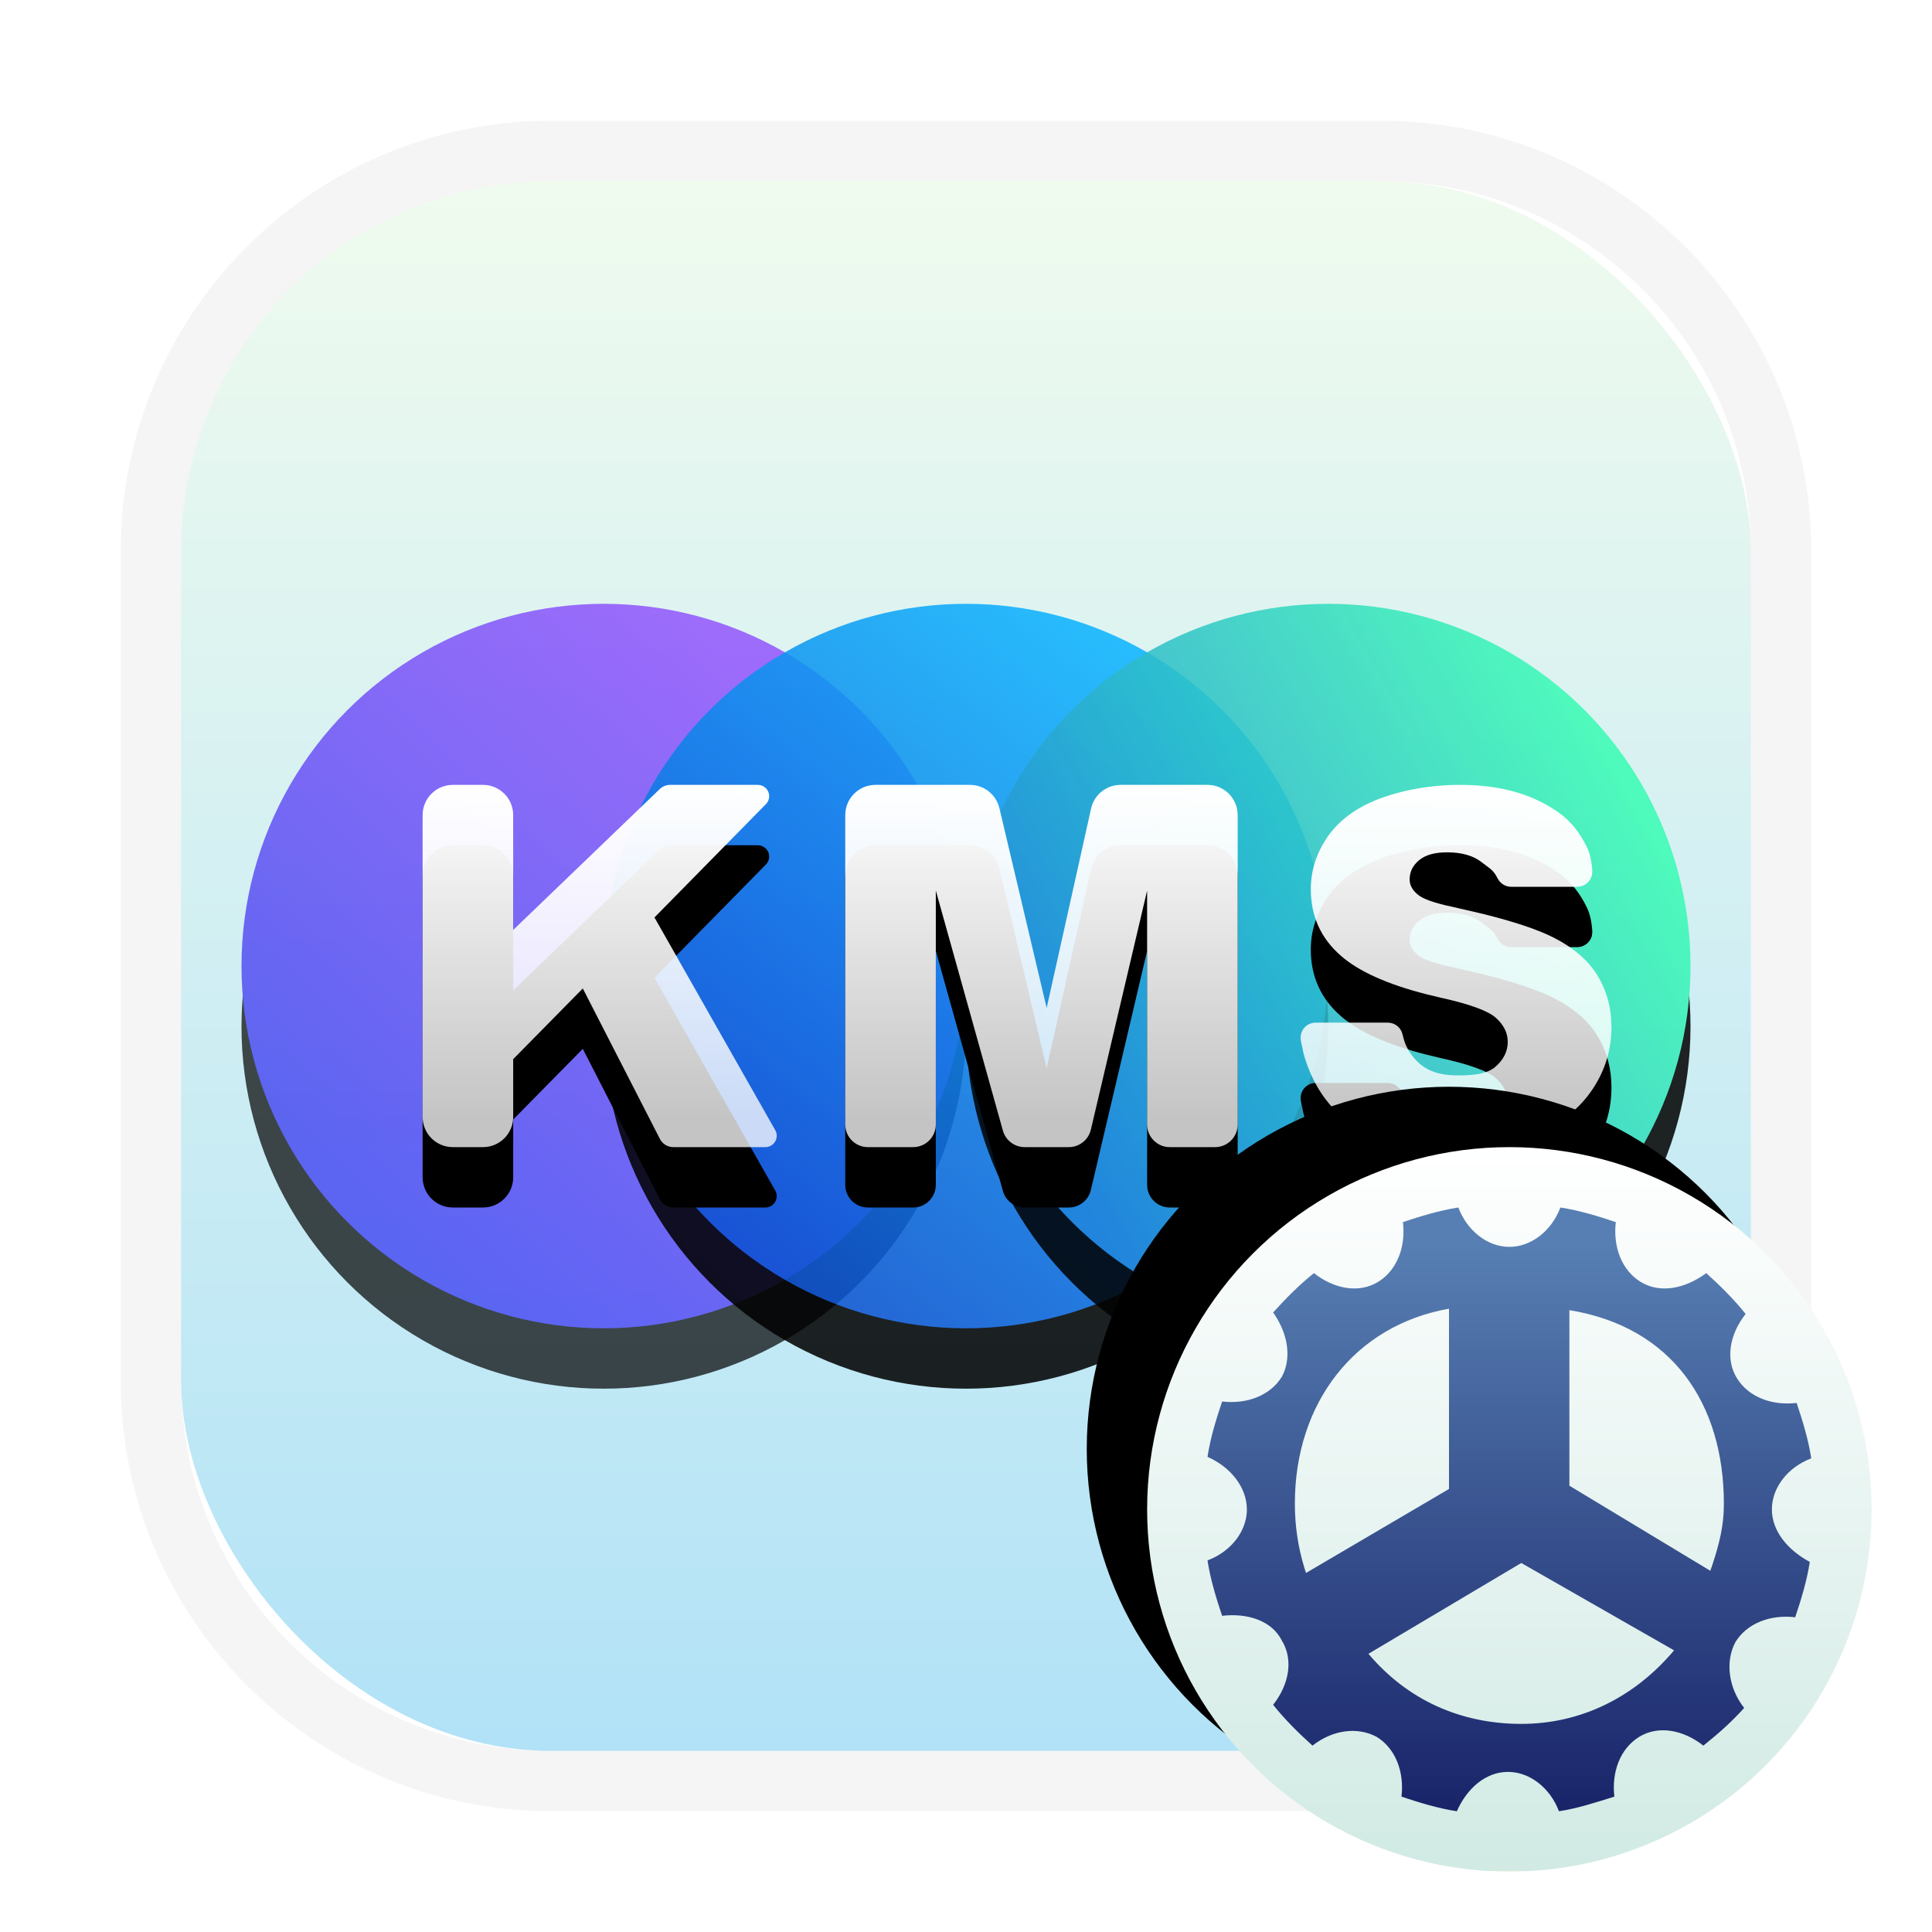 <svg xmlns="http://www.w3.org/2000/svg" xmlns:xlink="http://www.w3.org/1999/xlink" width="32" height="32" viewBox="0 0 32 32">
  <defs>
    <filter id="kms应用激活-32px-a" width="127.6%" height="127.6%" x="-13.8%" y="-13.8%" filterUnits="objectBoundingBox">
      <feOffset dy="1" in="SourceAlpha" result="shadowOffsetOuter1"/>
      <feGaussianBlur in="shadowOffsetOuter1" result="shadowBlurOuter1" stdDeviation=".5"/>
      <feColorMatrix in="shadowBlurOuter1" result="shadowMatrixOuter1" values="0 0 0 0 0   0 0 0 0 0   0 0 0 0 0  0 0 0 0.15 0"/>
      <feMerge>
        <feMergeNode in="shadowMatrixOuter1"/>
        <feMergeNode in="SourceGraphic"/>
      </feMerge>
    </filter>
    <linearGradient id="kms应用激活-32px-b" x1="50%" x2="50%" y1="0%" y2="100%">
      <stop offset="0%" stop-color="#F0FBEE"/>
      <stop offset="100%" stop-color="#B1E2F7"/>
    </linearGradient>
    <linearGradient id="kms应用激活-32px-e" x1="80.797%" x2="16.842%" y1="17.938%" y2="83.862%">
      <stop offset="0%" stop-color="#8333FF"/>
      <stop offset="100%" stop-color="#2D2DF0"/>
    </linearGradient>
    <circle id="kms应用激活-32px-d" cx="6.125" cy="6.813" r="6"/>
    <filter id="kms应用激活-32px-c" width="133.3%" height="133.3%" x="-16.7%" y="-8.3%" filterUnits="objectBoundingBox">
      <feOffset dy="1" in="SourceAlpha" result="shadowOffsetOuter1"/>
      <feGaussianBlur in="shadowOffsetOuter1" result="shadowBlurOuter1" stdDeviation=".5"/>
      <feColorMatrix in="shadowBlurOuter1" values="0 0 0 0 0   0 0 0 0 0.035   0 0 0 0 0.298  0 0 0 0.15 0"/>
    </filter>
    <linearGradient id="kms应用激活-32px-h" x1="77.514%" x2="18.075%" y1="10.345%" y2="87.056%">
      <stop offset="0%" stop-color="#0AB4FF"/>
      <stop offset="100%" stop-color="#0A51D0"/>
    </linearGradient>
    <circle id="kms应用激活-32px-g" cx="12.125" cy="6.813" r="6"/>
    <filter id="kms应用激活-32px-f" width="133.3%" height="133.3%" x="-16.7%" y="-8.3%" filterUnits="objectBoundingBox">
      <feOffset dy="1" in="SourceAlpha" result="shadowOffsetOuter1"/>
      <feGaussianBlur in="shadowOffsetOuter1" result="shadowBlurOuter1" stdDeviation=".5"/>
      <feColorMatrix in="shadowBlurOuter1" values="0 0 0 0 0   0 0 0 0 0.035   0 0 0 0 0.298  0 0 0 0.15 0"/>
    </filter>
    <linearGradient id="kms应用激活-32px-k" x1="92.831%" x2="11.074%" y1="28.169%" y2="75.209%">
      <stop offset="0%" stop-color="#37FBB3"/>
      <stop offset="100%" stop-color="#2184DC"/>
    </linearGradient>
    <circle id="kms应用激活-32px-j" cx="18.125" cy="6.813" r="6"/>
    <filter id="kms应用激活-32px-i" width="133.3%" height="133.3%" x="-16.7%" y="-8.3%" filterUnits="objectBoundingBox">
      <feOffset dy="1" in="SourceAlpha" result="shadowOffsetOuter1"/>
      <feGaussianBlur in="shadowOffsetOuter1" result="shadowBlurOuter1" stdDeviation=".5"/>
      <feColorMatrix in="shadowBlurOuter1" values="0 0 0 0 0.072   0 0 0 0 0.236   0 0 0 0 0.181  0 0 0 0.15 0"/>
    </filter>
    <linearGradient id="kms应用激活-32px-n" x1="56.876%" x2="56.876%" y1="0%" y2="91.235%">
      <stop offset="0%" stop-color="#FFF"/>
      <stop offset="100%" stop-color="#FFF" stop-opacity=".769"/>
    </linearGradient>
    <path id="kms应用激活-32px-m" d="M6.5,16.5 L6.5,15.543 L7.653,14.372 L8.93,16.864 C8.973,16.948 9.059,17 9.153,17 L10.678,17 C10.782,17 10.865,16.916 10.865,16.812 C10.865,16.78 10.857,16.748 10.841,16.72 L8.84,13.196 L10.686,11.319 C10.759,11.245 10.758,11.126 10.684,11.054 C10.649,11.019 10.602,11 10.553,11 L9.101,11 C9.036,11 8.974,11.025 8.927,11.07 L6.5,13.403 L6.5,11.5 C6.5,11.224 6.276,11 6,11 L5.5,11 C5.224,11 5,11.224 5,11.5 L5,16.5 C5,16.776 5.224,17 5.5,17 L6,17 C6.276,17 6.5,16.776 6.5,16.5 Z M13.5,16.625 L13.5,12.75 L14.611,16.726 C14.656,16.888 14.804,17 14.972,17 L15.703,17 C15.877,17 16.028,16.88 16.068,16.711 L17,12.75 L17,16.625 C17,16.832 17.168,17 17.375,17 L18.125,17 C18.332,17 18.5,16.832 18.5,16.625 L18.5,11.5 C18.5,11.224 18.276,11 18,11 L16.56,11 C16.326,11 16.123,11.163 16.072,11.391 L15.336,14.695 L14.553,11.385 C14.499,11.159 14.298,11 14.066,11 L12.5,11 C12.224,11 12,11.224 12,11.5 L12,16.625 C12,16.832 12.168,17 12.375,17 L13.125,17 C13.332,17 13.5,16.832 13.5,16.625 Z M22.188,17.062 C22.742,17.062 23.171,16.893 23.535,16.732 C23.9,16.572 24.184,16.337 24.387,16.027 C24.59,15.717 24.691,15.379 24.691,15.012 C24.691,14.699 24.615,14.417 24.463,14.164 C24.311,13.911 24.067,13.7 23.732,13.529 C23.472,13.397 23.079,13.265 22.553,13.135 L22.07,13.023 C21.758,12.958 21.56,12.888 21.477,12.812 C21.391,12.74 21.348,12.658 21.348,12.566 C21.348,12.441 21.4,12.335 21.504,12.248 C21.608,12.161 21.763,12.117 21.969,12.117 C22.219,12.117 22.415,12.176 22.557,12.293 L22.675,12.382 C22.712,12.412 22.747,12.447 22.777,12.498 L22.809,12.555 L22.809,12.555 C22.853,12.637 22.937,12.688 23.03,12.688 L24.124,12.688 C24.243,12.687 24.342,12.605 24.368,12.495 L24.374,12.429 L24.374,12.429 C24.363,12.266 24.335,12.14 24.289,12.042 C24.174,11.8 24.018,11.6 23.818,11.459 C23.434,11.187 22.919,11 22.188,11 C21.591,11 21.079,11.126 20.736,11.275 C20.394,11.425 20.137,11.631 19.967,11.893 C19.796,12.154 19.711,12.432 19.711,12.727 C19.711,13.174 19.878,13.543 20.211,13.832 C20.505,14.089 20.975,14.301 21.621,14.467 L21.871,14.527 C22.345,14.632 22.647,14.742 22.777,14.859 C22.908,14.977 22.973,15.109 22.973,15.258 C22.973,15.414 22.904,15.551 22.768,15.67 C22.631,15.788 22.409,15.812 22.156,15.812 C21.818,15.812 21.585,15.732 21.402,15.5 C21.36,15.446 21.324,15.391 21.294,15.329 C21.273,15.287 21.251,15.22 21.229,15.128 C21.201,15.016 21.101,14.938 20.986,14.938 L19.791,14.938 C19.653,14.938 19.542,15.049 19.542,15.188 L19.545,15.231 L19.545,15.231 L19.589,15.44 C19.596,15.469 19.604,15.496 19.611,15.52 C19.716,15.862 19.889,16.167 20.133,16.41 C20.508,16.785 21.214,17.062 22.188,17.062 Z"/>
    <filter id="kms应用激活-32px-l" width="120.3%" height="166%" x="-10.2%" y="-16.5%" filterUnits="objectBoundingBox">
      <feOffset dy="1" in="SourceAlpha" result="shadowOffsetOuter1"/>
      <feGaussianBlur in="shadowOffsetOuter1" result="shadowBlurOuter1" stdDeviation=".5"/>
      <feColorMatrix in="shadowBlurOuter1" values="0 0 0 0 0   0 0 0 0 0   0 0 0 0 0  0 0 0 0.1 0"/>
    </filter>
    <linearGradient id="kms应用激活-32px-q" x1="50%" x2="50%" y1="0%" y2="100%">
      <stop offset="0%" stop-color="#FFF"/>
      <stop offset="100%" stop-color="#D1EAE4"/>
      <stop offset="100%" stop-color="#EDF2DE"/>
    </linearGradient>
    <circle id="kms应用激活-32px-p" cx="6" cy="6" r="6"/>
    <filter id="kms应用激活-32px-o" width="133.3%" height="133.3%" x="-25%" y="-25%" filterUnits="objectBoundingBox">
      <feOffset dx="-1" dy="-1" in="SourceAlpha" result="shadowOffsetOuter1"/>
      <feGaussianBlur in="shadowOffsetOuter1" result="shadowBlurOuter1" stdDeviation=".5"/>
      <feColorMatrix in="shadowBlurOuter1" values="0 0 0 0 0   0 0 0 0 0   0 0 0 0 0  0 0 0 0.1 0"/>
    </filter>
    <linearGradient id="kms应用激活-32px-r" x1="50%" x2="50%" y1="6.026%" y2="100%">
      <stop offset="0%" stop-color="#577FB3"/>
      <stop offset="100%" stop-color="#192469"/>
    </linearGradient>
  </defs>
  <g fill="none" fill-rule="evenodd" filter="url(#kms应用激活-32px-a)" transform="translate(2 1)">
    <rect width="26" height="26" x="1" y="1" fill="url(#kms应用激活-32px-b)" rx="6.125"/>
    <path fill="#000" fill-opacity=".04" fill-rule="nonzero" d="M20.875,0 L7.125,0 C3.19,0 0,3.19 0,7.125 L0,20.875 C0,24.81 3.19,28 7.125,28 L20.875,28 C24.81,28 28,24.81 28,20.875 L28,7.125 C28,3.19 24.81,0 20.875,0 Z M20.875,1 C24.258,1 27,3.742 27,7.125 L27,20.875 C27,24.258 24.258,27 20.875,27 L7.125,27 C3.742,27 1,24.258 1,20.875 L1,7.125 C1,3.742 3.742,1 7.125,1 L20.875,1 Z"/>
    <g transform="translate(1.875 7.188)">
      <g fill-rule="nonzero" opacity=".704">
        <use fill="#000" filter="url(#kms应用激活-32px-c)" xlink:href="#kms应用激活-32px-d"/>
        <use fill="url(#kms应用激活-32px-e)" xlink:href="#kms应用激活-32px-d"/>
      </g>
      <g fill-rule="nonzero" opacity=".86">
        <use fill="#000" filter="url(#kms应用激活-32px-f)" xlink:href="#kms应用激活-32px-g"/>
        <use fill="url(#kms应用激活-32px-h)" xlink:href="#kms应用激活-32px-g"/>
      </g>
      <g opacity=".855">
        <use fill="#000" filter="url(#kms应用激活-32px-i)" xlink:href="#kms应用激活-32px-j"/>
        <use fill="url(#kms应用激活-32px-k)" xlink:href="#kms应用激活-32px-j"/>
      </g>
    </g>
    <g fill-rule="nonzero">
      <use fill="#000" filter="url(#kms应用激活-32px-l)" xlink:href="#kms应用激活-32px-m"/>
      <use fill="url(#kms应用激活-32px-n)" xlink:href="#kms应用激活-32px-m"/>
    </g>
    <g fill-rule="nonzero" transform="translate(17 17)">
      <use fill="#000" filter="url(#kms应用激活-32px-o)" xlink:href="#kms应用激活-32px-p"/>
      <use fill="url(#kms应用激活-32px-q)" xlink:href="#kms应用激活-32px-p"/>
      <path fill="url(#kms应用激活-32px-r)" d="M9.348,5 C9.348,4.638 9.614,4.3 10,4.155 C9.952,3.841 9.855,3.527 9.758,3.237 C9.348,3.285 8.961,3.14 8.768,2.826 C8.575,2.512 8.647,2.101 8.913,1.763 C8.72,1.522 8.502,1.304 8.261,1.087 C7.899,1.353 7.488,1.425 7.174,1.232 C6.86,1.039 6.715,0.652 6.763,0.242 C6.473,0.145 6.159,0.048 5.845,0 C5.7,0.386 5.362,0.652 5,0.652 C4.638,0.652 4.3,0.386 4.155,0 C3.841,0.048 3.527,0.145 3.237,0.242 C3.253,0.38 3.247,0.515 3.221,0.642 C3.168,0.89 3.034,1.104 2.826,1.232 C2.512,1.425 2.101,1.353 1.763,1.087 C1.522,1.28 1.304,1.498 1.087,1.739 C1.142,1.816 1.188,1.897 1.225,1.98 C1.349,2.26 1.362,2.56 1.232,2.802 C1.039,3.116 0.652,3.261 0.242,3.213 C0.145,3.502 0.048,3.816 0,4.13 C0.386,4.3 0.652,4.638 0.652,5 C0.652,5.057 0.646,5.113 0.633,5.168 C0.566,5.464 0.326,5.723 0,5.845 C0.048,6.159 0.145,6.473 0.242,6.763 C0.652,6.715 1.063,6.836 1.232,7.174 C1.425,7.488 1.353,7.899 1.087,8.237 C1.28,8.478 1.498,8.696 1.739,8.913 C2.077,8.647 2.488,8.599 2.802,8.768 C3.116,8.961 3.261,9.348 3.213,9.758 C3.502,9.855 3.816,9.952 4.13,10 C4.3,9.614 4.614,9.348 4.976,9.348 C5.338,9.348 5.676,9.614 5.821,10 C6.135,9.952 6.425,9.855 6.739,9.758 C6.691,9.348 6.836,8.961 7.15,8.768 C7.464,8.575 7.874,8.647 8.213,8.913 C8.454,8.72 8.671,8.531 8.889,8.289 C8.623,7.951 8.575,7.512 8.744,7.198 C8.937,6.884 9.324,6.739 9.734,6.787 C9.831,6.498 9.928,6.184 9.976,5.87 C9.614,5.676 9.348,5.362 9.348,5 Z M1.447,4.904 C1.447,3.241 2.434,1.953 4,1.676 C4,2.982 4,3.961 4,4.614 C4,4.625 4,4.641 4,4.662 L1.632,6.053 C1.627,6.038 1.622,6.023 1.617,6.008 C1.616,6.003 1.614,5.999 1.613,5.994 C1.611,5.989 1.605,5.968 1.603,5.963 C1.499,5.622 1.447,5.271 1.447,4.904 Z M5.197,8.553 C4.189,8.553 3.308,8.154 2.666,7.392 L5.197,5.888 L7.728,7.335 C7.086,8.097 6.205,8.553 5.197,8.553 Z M5.994,4.608 C5.994,4.589 5.994,4.574 5.994,4.566 C5.994,4.544 5.994,4.525 5.994,4.511 C5.994,3.869 5.994,2.992 5.994,1.7 C7.694,1.978 8.553,3.245 8.553,4.911 C8.553,5.275 8.474,5.577 8.364,5.913 C8.358,5.931 8.352,5.949 8.346,5.967 C8.34,5.983 8.334,6 8.328,6.017 L5.994,4.608 Z" transform="translate(1 1)"/>
    </g>
  </g>
</svg>
